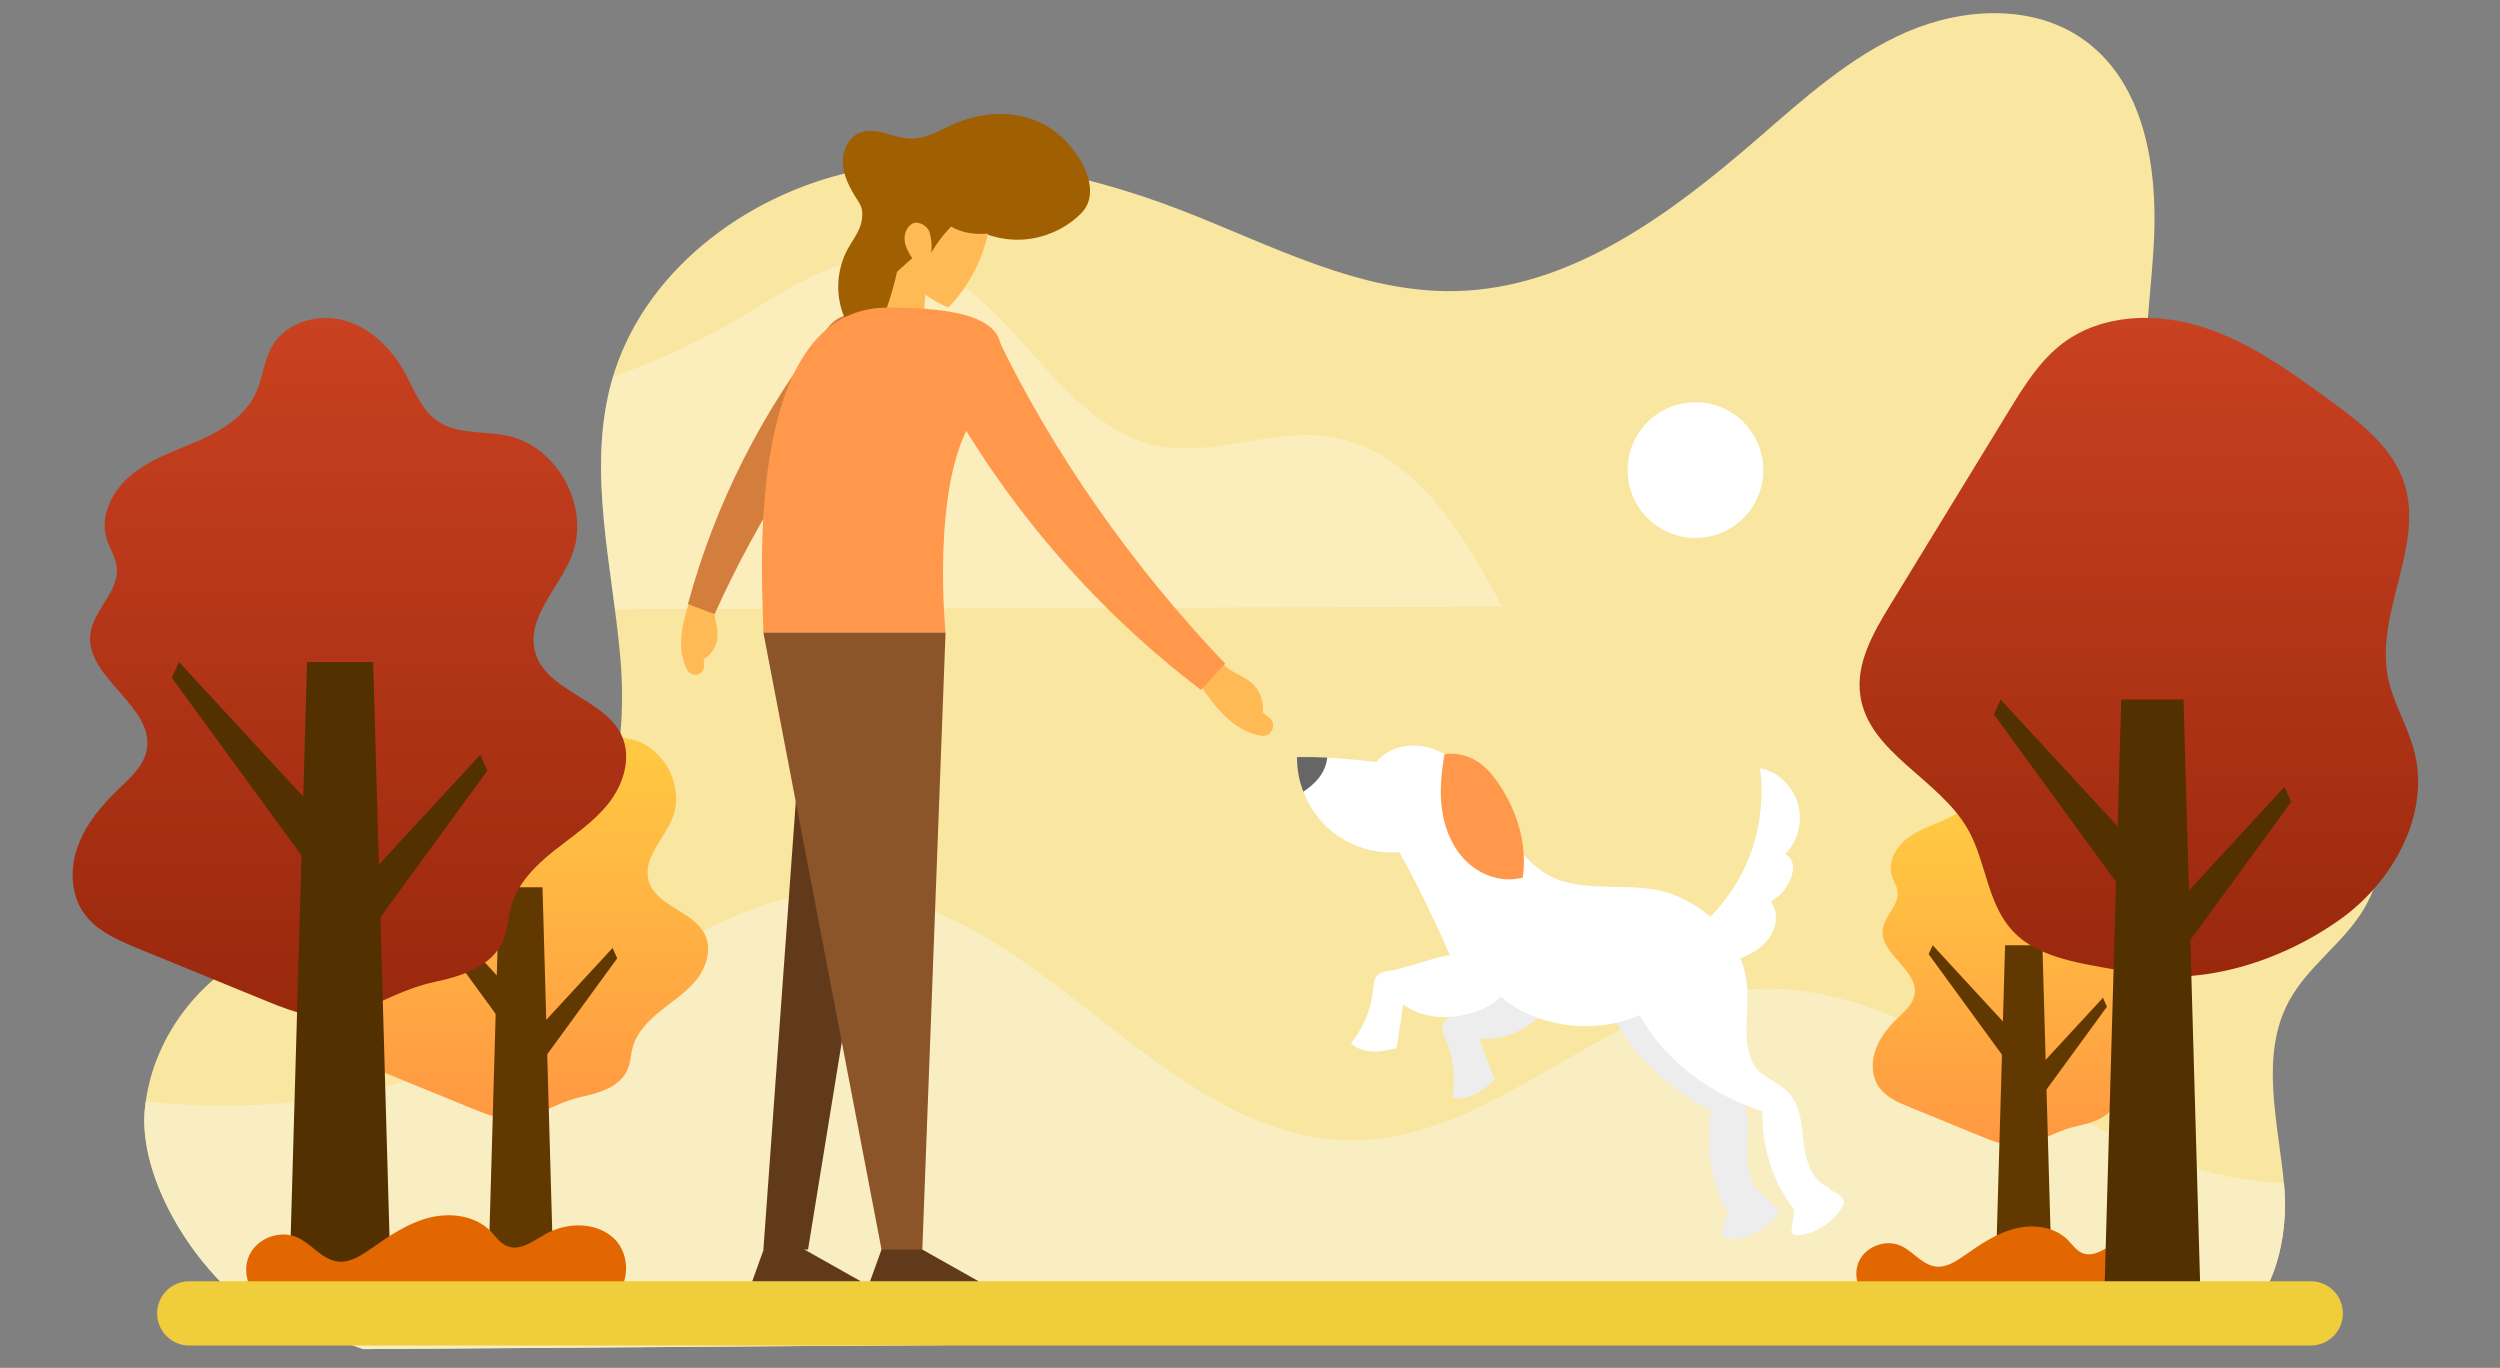 <svg version="1.2" xmlns="http://www.w3.org/2000/svg" viewBox="0 0 2800 1532" width="2800" height="1532">
	<rect x="0" y="0" width="2800" height="1532" fill="#808080" stroke="none"/>
	<title>vecteezy_flat-human-playing-with-dog-animal-friend-vector-illustration_231020-svg</title>
	<defs>
		<linearGradient id="g1" x2="1" gradientUnits="userSpaceOnUse" gradientTransform="matrix(0,-512.15,405.644,0,590.257,1253.65)">
			<stop offset="0" stop-color="#ff9842"/>
			<stop offset="1" stop-color="#ffd342"/>
		</linearGradient>
		<linearGradient id="g2" x2="1" gradientUnits="userSpaceOnUse" gradientTransform="matrix(0,-442.371,350.173,0,2272.536,1283.264)">
			<stop offset="0" stop-color="#ff9842"/>
			<stop offset="1" stop-color="#ffd342"/>
		</linearGradient>
		<linearGradient id="g3" x2="1" gradientUnits="userSpaceOnUse" gradientTransform="matrix(0,-782.793,619.746,0,391.455,1138.793)">
			<stop offset="0" stop-color="#99280d"/>
			<stop offset="1" stop-color="#c94120"/>
		</linearGradient>
		<linearGradient id="g4" x2="1" gradientUnits="userSpaceOnUse" gradientTransform="matrix(0,-737.907,625.621,0,2395.544,1093.907)">
			<stop offset="0" stop-color="#99280d"/>
			<stop offset="1" stop-color="#c94120"/>
		</linearGradient>
	</defs>
	<style>
		.s0 { fill: #f9e6a0 } 
		.s1 { fill: #ffffff } 
		.s2 { fill: #f9eec2 } 
		.s3 { fill: url(#g1) } 
		.s4 { fill: #613900 } 
		.s5 { fill: url(#g2) } 
		.s6 { fill: url(#g3) } 
		.s7 { fill: #523000 } 
		.s8 { fill: #e26700 } 
		.s9 { fill: url(#g4) } 
		.s10 { fill: #efcd3b } 
		.s11 { fill: #ededed } 
		.s12 { fill: #ff984b } 
		.s13 { fill: #666666 } 
		.s14 { fill: #ffb955 } 
		.s15 { fill: #d47e3e } 
		.s16 { fill: #a05f00 } 
		.s17 { fill: #613a1c } 
		.s18 { fill: #8c5429 } 
	</style>
	<g id="Layer">
		<g id="Layer">
			<g id="Layer">
				<path id="Layer" class="s0" d="m313 1485c-79-37.7-158.4-154.7-150.8-241.8 7.6-87.1 73.4-166.3 157.7-189.8 86.7-24.1 185.5 6.1 265.5-35.1 93.9-48.3 118.3-172.1 109.7-277.4-8.5-105.2-38.4-212.7-9.9-314.4 33.8-120.4 147.6-207.3 269.9-234.3 122.2-27 250.8-1.9 367.5 43.1 100.6 38.8 200.1 93.2 307.9 90.7 128.5-2.9 240-85.8 337.2-170 52.4-45.4 104.8-93.1 168.6-120.5 63.7-27.4 142.5-31 198.6 9.8 67.1 48.7 81.8 142.5 77.5 225.2-4.3 82.8-21.6 167.9 3.1 247 29.1 93.3 110.1 158.9 172.8 233.9 62.7 75 109.3 184.4 58.5 267.9-22.8 37.5-62.1 63.1-83 101.7-33.5 61.7-11.9 137-5.5 207 6.4 70-19.4 158.4-88.9 168.5l-2062.7 14.5c-42.4-16.5-52.6-6.4-93.7-26z"/>
				<g id="Layer" style="opacity: .3">
					<path id="Layer" class="s1" d="m1486.8 488.7c-63.5-8.8-128.2 23.3-191 10.4-120.1-24.8-170.4-197.3-292.4-209.7-63.5-6.5-120.6 34.4-175.5 66.9-44.8 26.5-92.2 48.4-141.3 65.5-0.5 1.6-1 3.2-1.4 4.8-23.2 82.8-7.7 169.6 3.5 255.8l993.7-2.9c-44.1-84-101.7-177.8-195.6-190.8z"/>
				</g>
				<path id="Layer" class="s2" d="m406.7 1511l2062.6-14.4c69.5-10.1 95.3-98.6 88.9-168.5-0.1-1-0.2-2-0.3-3.1-83.9-1.7-172.2-39.8-246.9-83.3-113.3-65.9-232.1-147.1-362.4-132.7-154.9 17.1-275.4 166.2-431.2 168.1-219.2 2.6-361.5-281.9-580.6-277.9-114.1 2.1-208.6 83.2-307.8 139.5-140.1 79.6-305.8 112.8-465.8 95-0.4 3.1-0.8 6.3-1.1 9.4-7.6 87.2 71.9 204.2 150.8 241.8 41.2 19.7 51.4 9.6 93.8 26.1z"/>
				<path id="Layer" class="s3" d="m653.2 1228c19.8-4.2 41.9-11.6 49.7-30.3 3.3-7.8 3.5-16.5 5.7-24.7 4.7-17 17.9-30.2 31.7-41.2 13.8-11 28.8-20.8 39.8-34.6 10.9-13.8 17.1-33.1 10-49.2-12.2-27.7-55.9-32.7-63.7-61.9-6.7-24.8 17.2-46.2 26.8-70 14.1-35.2-9.8-80.2-46.9-88.2-17.4-3.8-37-0.8-51.6-10.9-11.7-8.2-16.7-22.6-23.6-35-9.7-17.7-25.1-33.1-44.5-38.6-19.4-5.4-42.8 1.4-52.9 18.9-6.1 10.7-6.8 23.6-12.1 34.8-7.8 16.4-24.4 26.7-40.9 34.1-16.6 7.4-34.3 13-48.6 24.2-14.3 11.1-24.8 29.8-19.8 47.3 2.1 7.4 6.9 14.1 7.7 21.8 1.8 17.5-16.9 30.8-19.3 48.1-4.5 32.6 47.8 53.5 41.1 85.8-2.4 11.5-11.8 19.9-20.3 28-12.4 11.9-23.9 25.4-29.9 41.5-6 16.1-5.8 35.4 4.1 49.5 9.2 13.2 24.9 19.9 39.8 26 31.5 12.9 63.1 25.8 94.6 38.7 20.2 8.3 42.6 16.2 64.1 8.2 20.3-7.6 37.1-17.7 59-22.3z"/>
				<g id="Layer">
					<path id="Layer" class="s4" d="m621.1 1471h-75.5l13.6-477.3h48.4z"/>
					<path id="Layer" class="s4" d="m465.3 993.7l102.7 111.3v48.2l-107.9-147.9z"/>
					<path id="Layer" class="s4" d="m686.1 1061.7l-102.7 111.3v48.2l107.9-147.9z"/>
				</g>
				<path id="Layer" class="s5" d="m2326.9 1261.1c17.1-3.6 36.2-10 42.9-26.1 2.8-6.7 3-14.3 4.9-21.3 4-14.7 15.5-26.1 27.4-35.6 11.9-9.5 24.9-17.9 34.3-29.9 9.4-11.9 14.8-28.6 8.6-42.5-10.6-23.9-48.2-28.2-55-53.5-5.8-21.4 14.9-39.9 23.1-60.5 12.2-30.4-8.5-69.3-40.5-76.2-15-3.2-32-0.7-44.6-9.5-10.1-7-14.4-19.5-20.4-30.2-8.4-15.3-21.7-28.6-38.4-33.3-16.8-4.7-37 1.2-45.7 16.3-5.3 9.2-5.9 20.4-10.4 30-6.7 14.2-21 23.1-35.3 29.5-14.3 6.4-29.6 11.3-42 20.9-12.4 9.6-21.4 25.8-17.1 40.9 1.8 6.4 6 12.2 6.6 18.9 1.5 15.1-14.6 26.6-16.6 41.6-3.9 28.2 41.3 46.2 35.5 74.1-2 9.9-10.2 17.2-17.5 24.2-10.7 10.3-20.7 21.9-25.8 35.9-5.2 13.9-5 30.5 3.5 42.7 8 11.4 21.5 17.2 34.4 22.5 27.2 11.1 54.5 22.3 81.7 33.4 17.5 7.2 36.8 14 55.3 7.1 17.7-6.7 32.2-15.4 51.1-19.4z"/>
				<g id="Layer">
					<path id="Layer" class="s4" d="m2299.2 1471h-65.3l11.8-412.3h41.8z"/>
					<path id="Layer" class="s4" d="m2164.6 1058.7l88.7 96.2v41.6l-93.2-127.8z"/>
					<path id="Layer" class="s4" d="m2355.3 1117.5l-88.7 96.1v41.6l93.2-127.7z"/>
				</g>
				<path id="Layer" class="s6" d="m487.6 1099.6c30.2-6.4 64-17.8 75.9-46.2 5-11.9 5.3-25.3 8.7-37.7 7.2-25.9 27.3-46.2 48.4-62.9 21.1-16.8 44.1-31.7 60.8-52.8 16.7-21.1 26.1-50.7 15.3-75.3-18.7-42.3-85.4-50-97.4-94.7-10.2-37.9 26.3-70.6 40.9-107 21.6-53.8-15-122.6-71.6-134.9-26.6-5.7-56.6-1.2-78.9-16.7-17.8-12.5-25.6-34.5-36-53.5-14.9-27-38.3-50.7-68-59-29.7-8.3-65.5 2.1-80.9 28.8-9.4 16.3-10.5 36.1-18.5 53.1-11.9 25.1-37.2 40.9-62.6 52.2-25.3 11.3-52.4 19.9-74.3 37-21.9 17-37.9 45.6-30.3 72.3 3.3 11.4 10.5 21.6 11.7 33.4 2.7 26.7-25.8 47-29.5 73.6-6.9 49.9 73 81.8 62.9 131.2-3.6 17.6-18.1 30.4-31 42.9-19 18.2-36.6 38.8-45.7 63.5-9.2 24.6-8.8 54 6.3 75.6 14.1 20.2 38.1 30.4 60.8 39.8 48.2 19.7 96.4 39.5 144.6 59.2 30.9 12.7 65.1 24.8 97.9 12.6 31.4-12 57.1-27.5 90.5-34.5z"/>
				<g id="Layer">
					<path id="Layer" class="s7" d="m438.7 1471h-115.6l20.8-729.5h74z"/>
					<path id="Layer" class="s7" d="m200.5 741.5l157 170.1v73.6l-165-226z"/>
					<path id="Layer" class="s7" d="m537.9 845.4l-157 170.1v73.6l165-226z"/>
				</g>
				<path id="Layer" class="s8" d="m297.8 1459.7c-18.8-9.5-27.5-34.9-18.5-54 9-19.1 34.2-28.4 53.4-19.9 16.4 7.2 27.9 25 45.7 27.1 13.7 1.6 26.3-6.8 37.6-14.7 20-14.1 40.7-28.2 64.4-34.3 23.7-6.1 51.3-2.7 68.6 14.6 6.1 6.1 11 13.9 19 17.2 14.5 5.9 29.4-5.9 43.1-13.6 23.8-13.4 56.5-13.8 76.5 4.9 19.9 18.7 18.2 57.5-6.3 69.5-5 0-14.2 4.4-19.2 4.4z"/>
				<path id="Layer" class="s8" d="m2098.2 1459.1c-16.3-8.2-23.8-30.2-16-46.7 7.8-16.5 29.6-24.6 46.3-17.3 14.2 6.2 24.2 21.6 39.6 23.4 11.9 1.4 22.8-5.9 32.6-12.7 17.3-12.2 35.3-24.4 55.8-29.7 20.5-5.3 44.4-2.4 59.4 12.6 5.3 5.3 9.5 12 16.4 14.8 12.5 5.1 25.5-5.1 37.3-11.7 20.6-11.6 48.9-11.9 66.2 4.3 17.3 16.2 15.8 49.8-5.5 60.2-4.3 0-12.3 3.8-16.6 3.8z"/>
				<path id="Layer" class="s9" d="m2204.2 929.1c-32.3-57.2-112.2-86-120.8-151.1-4.7-35.6 14.8-69.5 33.5-100.2 44.4-72.6 88.8-145.3 133.2-217.9 16.9-27.7 34.5-56.1 60.4-75.6 43.8-32.9 105-34.6 157.2-17.8 52.2 16.8 97.4 49.6 141.7 81.9 33.9 24.7 69.8 52 83.1 91.9 23.4 70.1-32.4 145.7-18 218.2 5.7 28.7 22 54.2 29.4 82.6 18.3 70.1-22.8 145-81.4 187.5-65.5 47.4-157.2 77.6-237.4 60.5-40.4-8.6-92.7-12.1-124.8-40.5-35-30.9-34.3-81-56.1-119.5z"/>
				<g id="Layer">
					<path id="Layer" class="s7" d="m2465.1 1471h-108.8l19.5-687.5h69.7z"/>
					<path id="Layer" class="s7" d="m2240.7 783.5l147.9 160.3v69.4l-155.4-213z"/>
					<path id="Layer" class="s7" d="m2558.6 881.4l-147.9 160.3v69.4l155.4-213z"/>
				</g>
				<path id="Layer" class="s10" d="m2588 1507h-2376c-19.9 0-36-16.1-36-36 0-19.9 16.1-36 36-36h2376c19.9 0 36 16.1 36 36 0 19.9-16.1 36-36 36z"/>
				<path id="Layer" class="s1" d="m1898.9 602.5c-42 0-76-34-76-76 0-42 34-76 76-76 42 0 76 34 76 76 0 42-34 76-76 76z"/>
				<g id="Layer">
					<path id="Layer" class="s11" d="m1660.6 1077.5c5.2 3.9 10.4 7.8 15.5 11.6-19.4 15.7-33 33.9-52.4 49.5-3.1 2.5-6.4 5.3-7.7 9.1-1.8 5.3 0.9 11 3.1 16.2 8.7 20.5 11.4 43.5 7.6 65.4 8.3 2.6 18.9-0.3 26.6-4.3 7.7-4 14.3-9.9 20.7-15.8-6.1-15.4-11.3-31.1-17.4-46.5 47.8 6.9 88.5-40 91.7-60.1 12 2.4 24.2 3.1 36.5 2.1-34.5-23.1-80.6-27-124.2-27.2z"/>
					<path id="Layer" class="s11" d="m1836.7 1116.8c-5.2-1.1-25.2 23-30.2 21.1 23.4 46.1 63.6 82.6 110.2 106-6.9 38.6-0.7 80.3 18.4 114.5-1.8 6.2-4.4 14.2-6.3 20.4-0.3 1.2-0.7 2.4-0.5 3.6 0.5 3.7 5.2 4.9 9 4.9 19.1 0.2 38.2-8.5 50.7-23 1.4-1.6 2.8-3.4 3.2-5.5 0.8-4.3-2.4-8.2-5.8-10.9-3.4-2.7-7.4-5.1-9.2-9-11.6-6.4-16.8-20.2-18.6-33.4-1.9-13.1-0.2-26.5 0-39.8 0.2-13.3-1.4-27.2-9-38.1-10-14.5-29.6-22.4-34.5-39.4-3.2-10.8-3.2-21.6-2-32.5-30.2-0.2-45.8-33-75.4-38.9z"/>
					<path id="Layer" class="s1" d="m1737.5 981.9c-20-10-35.1-27.7-47.4-46.3-12.3-18.7-22.4-38.7-35.7-56.7-13.3-18-30.4-34.2-51.7-40.9-21.3-6.7-47.2-2.1-61.2 15.4-31.1-3.4-57.5-5.9-88.8-5.5-0.5 29.3 12.5 58.9 33.9 78.8 21.4 20 51.5 30.3 80.7 27.7 20.7 37 39.4 76.5 56.7 115.2-24.6 4.4-45.2 13.8-69.8 18.1-4 0.7-8.2 1.5-11.1 4.2-4.1 3.8-4.6 10.1-5.1 15.7-2.2 22.2-11 43.6-24.9 61 6.1 6.2 16.7 8.8 25.4 9.1 8.7 0.2 17.3-1.8 25.8-3.8 2.1-16.4 5.1-32.7 7.2-49.1 38.6 29.1 96.8 7.6 109.3-8.5 41.4 35.2 105.7 42.3 155.6 20.8 29.2 52.4 80.5 89.2 137.6 107.6-1 39.2 11.5 79.5 35.7 110.4-0.9 6.4-2.2 14.7-3.1 21.1-0.2 1.2-0.3 2.5 0 3.6 1.1 3.6 5.9 4 9.6 3.5 18.9-2.8 36.4-14.2 46.6-30.4 1.1-1.8 2.2-3.8 2.3-6 0.2-4.3-3.6-7.8-7.3-9.9-3.8-2.2-8.1-3.9-10.4-7.5-12.4-4.6-19.6-17.4-23.5-30.1-3.8-12.7-4.2-26.2-6.1-39.3-1.9-13.1-5.6-26.7-14.7-36.3-12.1-12.8-32.6-17.7-40.1-33.6-13.4-28.6-2.6-60.4-6.9-91.6-6.2-45.5-43-83.6-86.6-98.2-40.9-13.9-93.4 0.8-132-18.5z"/>
					<path id="Layer" class="s1" d="m1871.4 1060.8c34.5-19.5 62.9-49.5 80.6-84.9 17.7-35.4 24.4-76.2 19.2-115.5 20.2 3.9 36.2 19.7 42.3 39.3 6 19.7 0.3 42.5-14.2 57 4.5 1.6 7.3 5.8 8.4 10.4 1.1 4.6 0.3 9.5-1.1 14.1-3.7 12-12.2 22.4-23.2 28.4 10.4 14.3 5.5 34.2-6.8 46.8-12.3 12.7-29.9 18.6-47 23.2-10.4 2.8-21.3 5.3-31.9 3.2-10.6-2.1-24.9-11.3-26.3-22z"/>
					<path id="Layer" class="s12" d="m1617.9 844.8c-3.9 21.5-5.9 43.6-2.4 65.1 3.5 21.5 13 42.6 29.3 57.1 16.2 14.6 39.7 21.8 60.7 15.8 5.4-37-6.4-74.9-27.5-105.8-6.5-9.5-14.2-18.4-24-24.5-9.7-6.2-24.8-10.1-36.1-7.7z"/>
					<path id="Layer" class="s13" d="m1459.7 886.7c10.4-6.9 19.9-15.9 24.3-27.5 1.3-3.5 2.1-7 2.6-10.7-11-0.6-22.1-0.8-33.9-0.6-0.3 13.1 2.2 26.4 7 38.8z"/>
				</g>
				<g id="Layer">
					<path id="Layer" class="s14" d="m802.8 674.6c-2.9 5.6-2.7 12.3-1.7 18.5 1 6.2 2.7 12.4 2.6 18.7-0.3 10.6-6.2 20.9-15.3 26.4-0.3 2.2-0.2 4.4 0 6.6 1.2 10.6-12.9 15.3-18.2 6.1-0.1-0.1-0.1-0.2-0.2-0.3-6.5-11.6-8-25.4-6.8-38.6 1.2-13.2 5.1-26 8.9-38.7 9.8-2 20.8-0.1 30.7 1.3z"/>
					<path id="Layer" class="s15" d="m927.9 366.2c-72.9 91.3-127 197.6-157.4 310.4 9.5 3.6 20.3 7.6 29.9 11.2 48.4-107.8 115.6-213.2 195.2-300.5 0-0.3 0-0.5-0.1-0.8-3.1-34.1-46.3-47.1-67.6-20.3z"/>
					<path id="Layer" class="s16" d="m1083.4 251.4c19.2 12.9 42.9 18.9 66 16.6 23-2.3 45.2-12.7 61.5-29.1 26.1-26.2-3.9-75.6-35-95.7-31.1-20.1-72.6-19.6-106.5-4.8-16 7-31.6 17.1-49.1 16.8-19.9-0.3-40.3-14.3-58.4-6.1-13.6 6.2-19.6 23.2-17.5 38 2 14.8 10.2 28 18.2 40.6 4.9 7.7 3.6 19.4 0.1 27.8-3.5 8.4-9.1 15.7-13.4 23.7-11.7 21.7-13.7 48.3-5.4 71.5 4.1 11.5 11.7 22.9 23.4 26.3 36.5-21 47.2-72.6 82-96.2 7.5-5.1 15.9-8.6 23.1-14.1 7.1-5.4 11.6-6.3 11-15.3z"/>
					<path id="Layer" class="s14" d="m1008.8 282.7c-4.2 26.6-11.4 52.8-21.5 77.8 15.8 6.5 34.7 10.5 51.7 11.9-5-19-4.9-39.2 1.1-57.9-11.4-10.3-19.1-22.4-31.3-31.8z"/>
					<path id="Layer" class="s14" d="m1110.2 208.1c4.6 49.5-13.4 100.7-48.1 136.4-32-13.7-63.6-42.7-67.7-77.2-3.2-27.1 11.8-55.4 36-68 24.2-12.6 59.4-9.4 79.8 8.8z"/>
					<g id="Layer">
						<path id="Layer" class="s17" d="m993.5 1375l-6.2 24.5-12.8 35.5h121.5l-63-35.5z"/>
						<path id="Layer" class="s17" d="m861.5 1375l-6.2 24.5-12.8 35.5h121.5l-63-35.5z"/>
						<path id="Layer" class="s12" d="m855 708.5h204c0 0-16-160.2 28-234.8 44-74.6 73.4-129.4-92.8-129.2-166.3 0.2-139.2 321.1-139.2 364z"/>
						<path id="Layer" class="s17" d="m905 708.5l-50 691h50l82.3-506z"/>
						<path id="Layer" class="s18" d="m855 708.5l132.3 691h45.7l26-691z"/>
					</g>
					<path id="Layer" class="s14" d="m1366.4 737.8c3 6.8 9.3 11.5 15.8 15.2 6.5 3.7 13.4 6.6 19.1 11.4 9.5 8.1 14.6 21.1 13 33.5 1.8 1.8 3.9 3.5 6.1 4.9 10.6 6.7 4.5 23.2-7.8 21.2-0.2 0-0.3 0-0.5-0.1-15.4-2.6-29.3-11.3-40.5-22.2-11.2-10.9-20.2-23.8-29-36.7 5.4-10.5 15.3-19.2 23.8-27.2z"/>
					<path id="Layer" class="s12" d="m1022.3 371.2c72.9 157.4 184.7 296.5 322.8 401.5 8.7-9.3 18.4-20.1 27.1-29.4-102.2-107.1-192.9-235-256.7-368.6-30.3-9.5-62.3-11-93.2-3.5z"/>
					<path id="Layer" class="s16" d="m1150.2 250.9c-13.9 4.5-28 9.1-42.5 10.6-14.5 1.5-29.9-0.3-42.5-7.7-8.9 9-15.7 18.3-22.2 29.1 1-7.7 0.3-15.6-2-23-2.2-7-12.7-13-19.1-9.5-6.4 3.5-9.4 11.5-8.7 18.8 0.7 7.3 4.4 13.9 8.4 20-9.7 8.6-19 17.1-28.7 25.7 0.1-21.8-5.9-43-7.6-64.7-1.7-21.7 2.8-46 19.9-59.4 13.6-10.6 32-12.1 48.8-15.9 25.5-5.9 52.8-18 76.4-6.6 13.8 6.6 23.2 20.7 26.4 35.6 3.2 14.9-1.5 32.7-6.6 47z"/>
				</g>
			</g>
		</g>
	</g>
</svg>